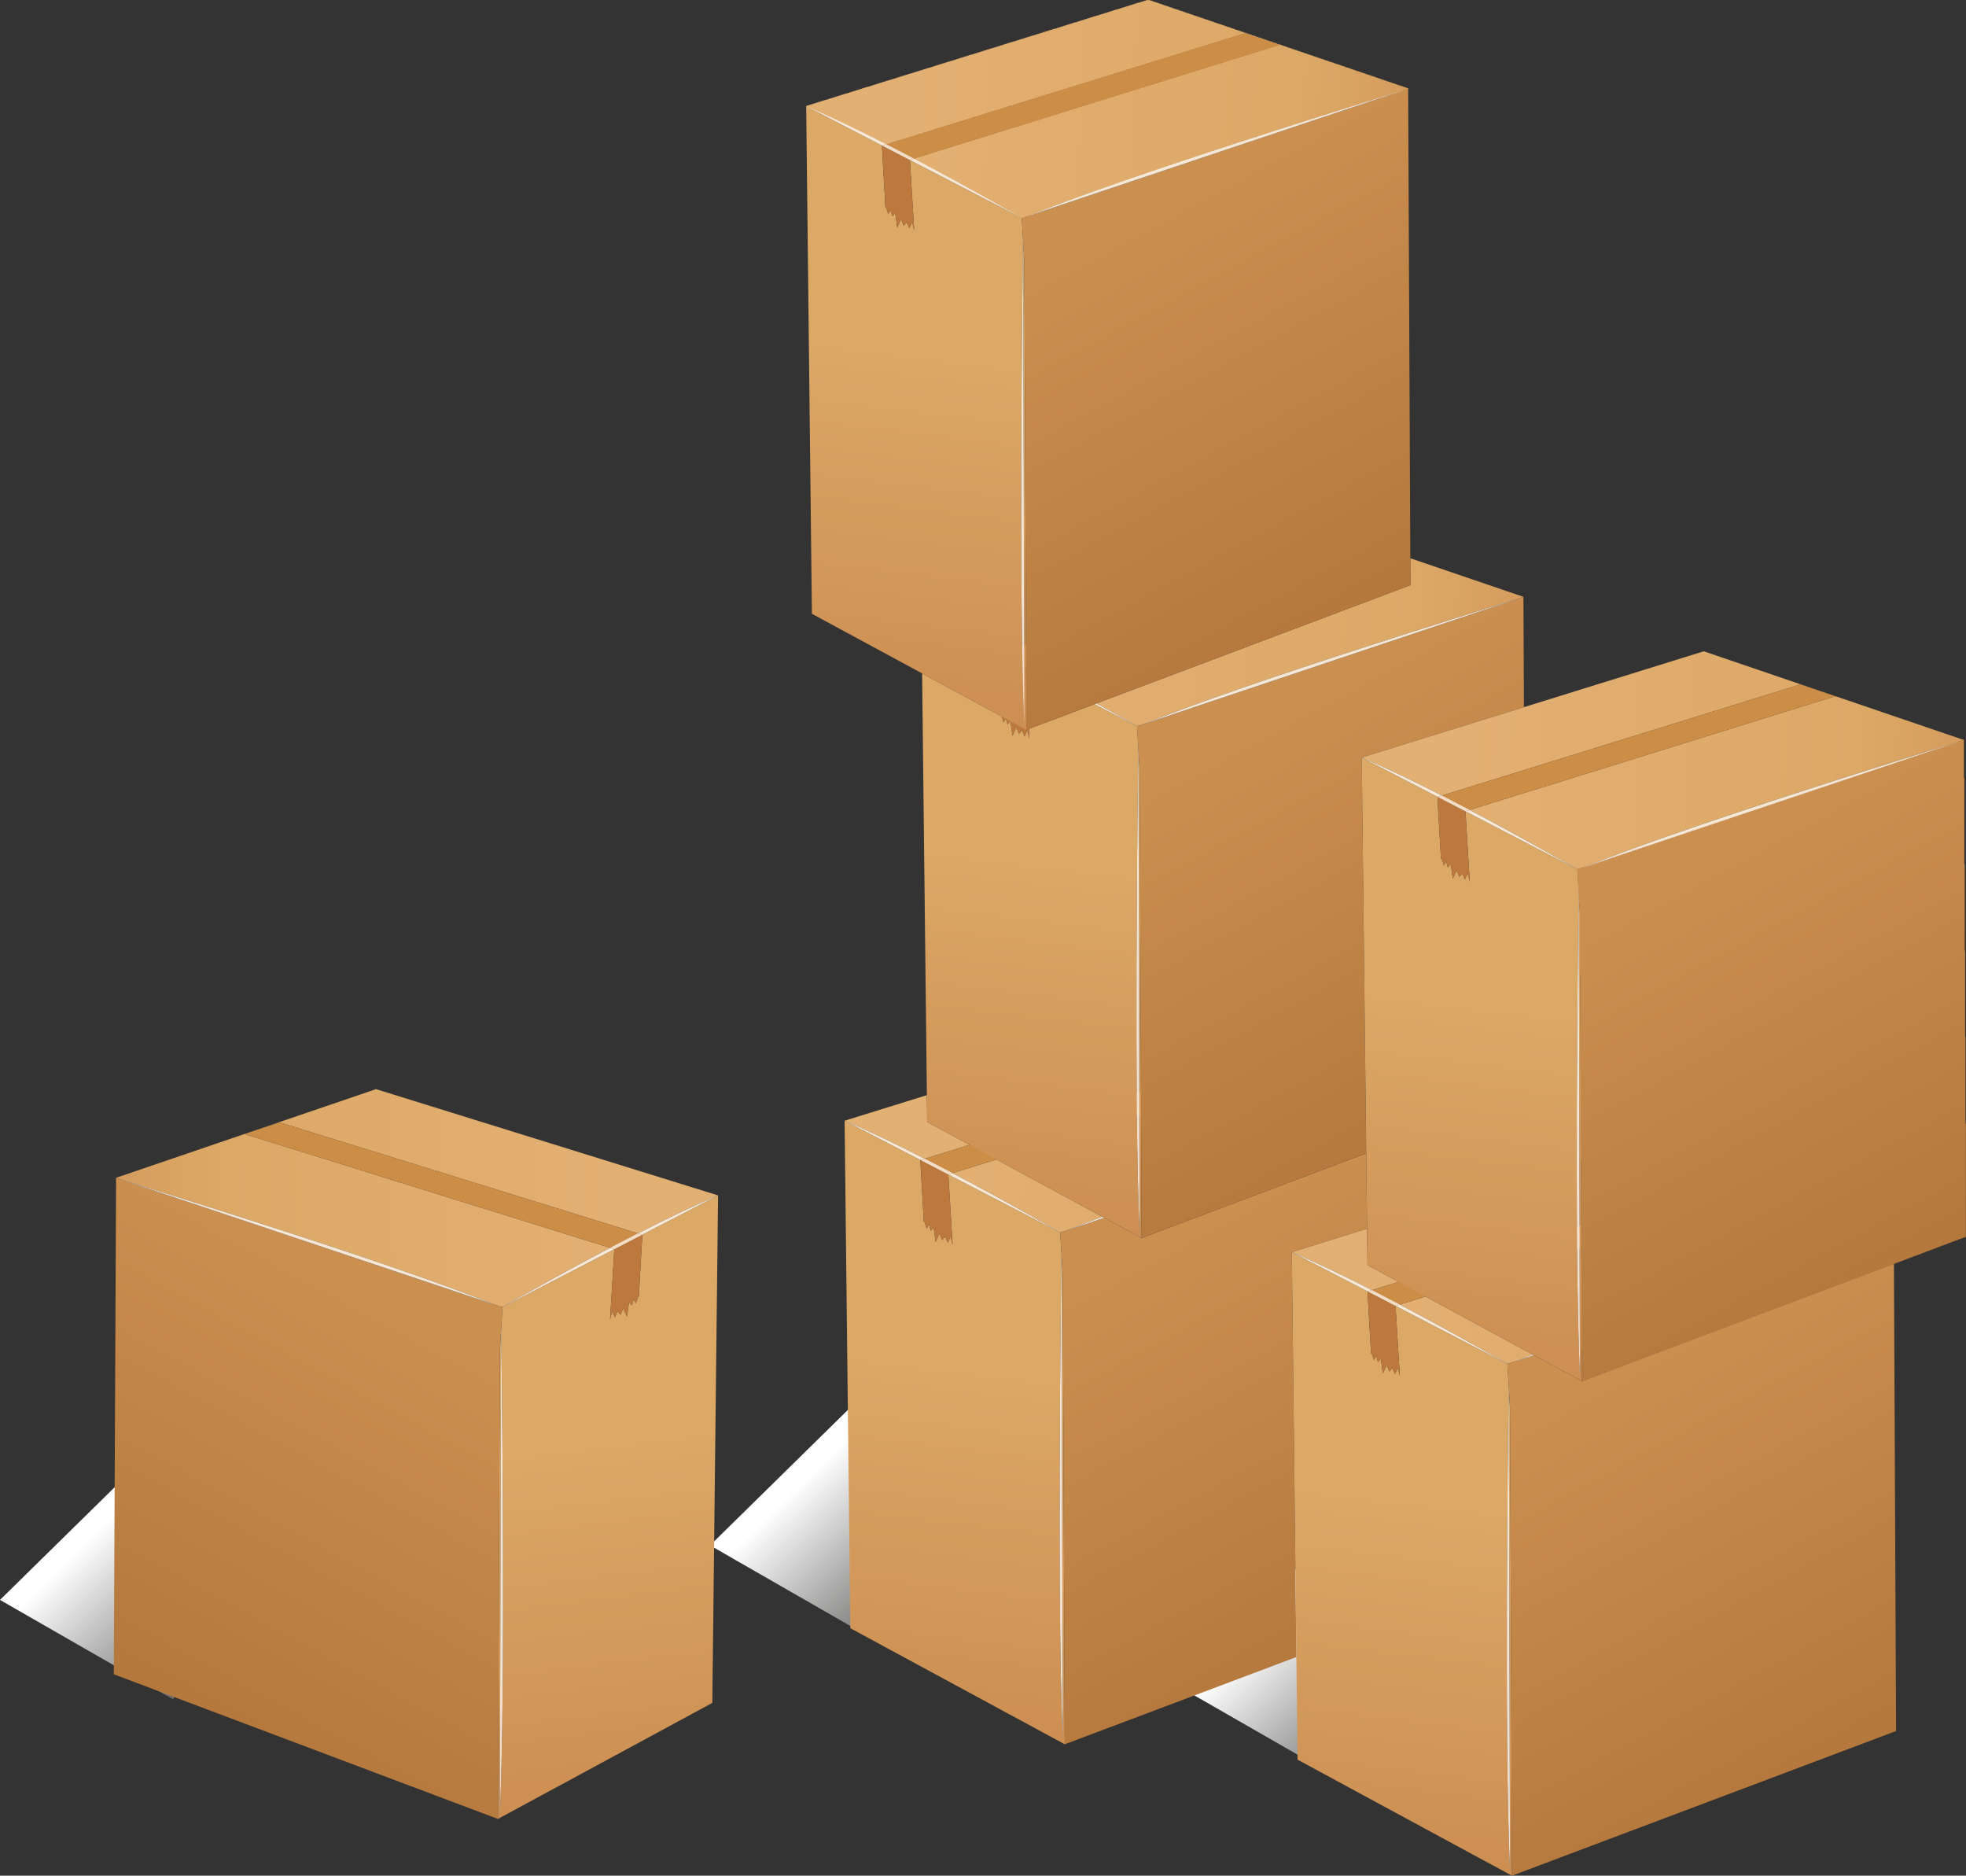 <svg width="65" height="62" viewBox="0 0 65 62" fill="none" xmlns="http://www.w3.org/2000/svg">
<rect x="0" y="0" width="65" height="62" fill="#333333" stroke="none"/>
<g clip-path="url(#clip0_136_44154)">
<path d="M34.045 48.218L29.192 54.364L23.476 51.082L30.615 44.067L34.045 48.218Z" fill="url(#paint0_linear_136_44154)"/>
<path d="M10.569 50.02L5.716 56.166L0 52.884L7.14 45.869L10.569 50.02Z" fill="url(#paint1_linear_136_44154)"/>
<path d="M49.492 52.852L44.639 58.998L38.923 55.716L46.062 48.701L49.492 52.852Z" fill="url(#paint2_linear_136_44154)"/>
<path d="M35.053 40.739C35.053 40.739 33.407 39.785 31.492 38.777L32.945 38.325L36.444 40.218C36.054 40.363 35.697 40.501 35.382 40.629L35.053 40.739M30.573 38.3C29.656 37.832 28.726 37.383 27.925 37.044L30.644 36.2L30.654 37.085L32.053 37.842L30.573 38.3" fill="url(#paint3_linear_136_44154)"/>
<path d="M35.203 57.656L28.113 53.819L27.925 37.105L27.925 37.044L30.432 38.344L30.432 38.344L30.431 38.343V38.344L30.43 38.344L30.431 38.344L30.43 38.404L30.544 40.4L30.562 40.37L30.639 40.613L30.715 40.473L30.771 40.68L30.867 40.57L30.935 41.054L31.061 40.772L31.147 40.99L31.251 40.877L31.335 41.077L31.425 40.869L31.495 41.145L31.357 38.879L31.357 38.824L31.351 38.821L31.352 38.821L35.053 40.739L35.094 41.442C35.072 43.072 34.944 53.288 35.139 57.502L35.098 41.507L35.137 42.185L35.203 57.656" fill="url(#paint4_linear_136_44154)"/>
<path d="M35.203 57.656L35.138 42.185L35.098 41.507L35.097 41.221C35.097 41.221 35.096 41.298 35.094 41.442L35.053 40.739L35.382 40.629C35.345 40.644 35.309 40.659 35.273 40.673L36.516 40.257L37.744 40.922L45.17 38.125L45.198 40.616L42.711 41.388L42.711 41.449L42.861 54.772L35.203 57.656" fill="url(#paint5_linear_136_44154)"/>
<path d="M31.357 38.824L31.351 38.821L31.35 38.821L30.431 38.344L30.431 38.404L30.545 40.4L30.562 40.37L30.639 40.613L30.715 40.473L30.772 40.68L30.867 40.571L30.935 41.054L31.061 40.772L31.147 40.99L31.251 40.877L31.335 41.077L31.425 40.869L31.495 41.145L31.357 38.879L31.357 38.824" fill="#BD793D"/>
<path d="M42.423 34.629L30.432 38.344L30.431 38.343V38.344L30.43 38.344L30.431 38.344L31.35 38.821L31.351 38.821L43.584 35.015L42.423 34.629" fill="#CC8D46"/>
<path d="M35.053 40.739L31.352 38.821L31.492 38.777C33.407 39.785 35.053 40.739 35.053 40.739Z" fill="url(#paint6_linear_136_44154)"/>
<path d="M30.432 38.344L27.925 37.044C28.726 37.383 29.656 37.832 30.573 38.3L30.432 38.344Z" fill="url(#paint7_linear_136_44154)"/>
<path d="M31.352 38.821L30.432 38.344L30.573 38.3C30.883 38.458 31.191 38.618 31.492 38.777L31.352 38.821Z" fill="#F2DEC8"/>
<path d="M35.381 40.629C35.697 40.501 36.054 40.364 36.444 40.218L36.507 40.252L35.381 40.629" fill="url(#paint8_linear_136_44154)"/>
<path d="M35.273 40.674C35.309 40.659 35.345 40.644 35.382 40.63L36.507 40.252L36.516 40.257L35.273 40.674" fill="url(#paint9_linear_136_44154)"/>
<path d="M35.139 57.502C34.944 53.288 35.072 43.073 35.094 41.442L35.098 41.507L35.139 57.502Z" fill="url(#paint10_linear_136_44154)"/>
<path d="M35.098 41.507L35.094 41.442C35.096 41.298 35.097 41.221 35.097 41.221L35.098 41.507Z" fill="url(#paint11_linear_136_44154)"/>
<path d="M37.594 24.005C37.594 24.005 37.065 23.699 36.257 23.249L46.632 19.342L46.628 18.453L50.368 19.728L50.081 19.824C48.878 20.194 41.163 22.58 37.919 23.896L37.594 24.005" fill="url(#paint12_linear_136_44154)"/>
<path d="M37.744 40.922L36.516 40.257L36.507 40.252L36.444 40.218L32.945 38.325L32.052 37.842L30.654 37.085L30.644 36.2L30.487 22.259L33.085 23.665V23.666L33.086 23.665L33.118 23.683L33.18 23.879L33.247 23.753L33.261 23.761L33.312 23.946L33.406 23.839L33.408 23.84L33.476 24.32L33.602 24.038L33.688 24.256L33.791 24.142L33.876 24.343L33.965 24.135L34.036 24.411L34.016 24.093L36.186 23.276L37.594 24.005L37.635 24.708C37.613 26.341 37.485 36.555 37.679 40.768L37.639 24.774L37.678 25.451L37.744 40.922" fill="url(#paint13_linear_136_44154)"/>
<path d="M37.744 40.922L37.678 25.451L37.638 24.774L37.638 24.486C37.638 24.486 37.636 24.564 37.635 24.708L37.593 24.005L37.919 23.896C37.883 23.911 37.848 23.925 37.814 23.939L50.24 19.775C50.24 19.775 50.185 19.792 50.081 19.824L50.368 19.728L50.368 19.788L50.384 23.375L45.023 25.04L45.023 25.101L45.169 38.125L37.744 40.922" fill="url(#paint14_linear_136_44154)"/>
<path d="M33.898 22.09L33.892 22.087L33.891 22.087L32.972 21.611L32.971 21.67L33.085 23.666L33.103 23.637L33.18 23.879L33.255 23.739L33.312 23.946L33.407 23.837L33.476 24.32L33.602 24.038L33.687 24.256L33.791 24.142L33.876 24.343L33.965 24.135L34.035 24.411L33.898 22.145L33.898 22.09" fill="#BD793D"/>
<path d="M44.964 17.895L32.972 21.61L32.972 21.609V21.61L32.971 21.61L32.972 21.61L33.891 22.087L33.892 22.087L46.124 18.282L44.964 17.895" fill="#CC8D46"/>
<path d="M37.593 24.005L36.186 23.276L36.257 23.249C37.064 23.699 37.593 24.005 37.593 24.005Z" fill="url(#paint15_linear_136_44154)"/>
<path d="M37.919 23.896C41.163 22.58 48.878 20.194 50.081 19.824L37.919 23.896Z" fill="url(#paint16_linear_136_44154)"/>
<path d="M37.814 23.939C37.848 23.925 37.883 23.911 37.919 23.896L50.081 19.824C50.185 19.792 50.24 19.775 50.24 19.775L37.814 23.939" fill="url(#paint17_linear_136_44154)"/>
<path d="M37.679 40.768C37.485 36.555 37.613 26.341 37.635 24.708L37.639 24.774L37.679 40.768Z" fill="url(#paint18_linear_136_44154)"/>
<path d="M37.638 24.774L37.635 24.708C37.636 24.564 37.638 24.487 37.638 24.487L37.638 24.774" fill="url(#paint19_linear_136_44154)"/>
<path d="M49.839 45.084C49.839 45.084 48.193 44.13 46.278 43.121L47.133 42.855L50.675 44.773C50.495 44.842 50.325 44.91 50.165 44.974L49.839 45.084M45.359 42.644C44.441 42.176 43.512 41.727 42.711 41.388L45.198 40.616L45.211 41.816L46.239 42.372L45.359 42.644" fill="url(#paint20_linear_136_44154)"/>
<path d="M49.989 62L42.899 58.164L42.861 54.772L42.711 41.449L42.711 41.388L45.218 42.688H45.218L45.217 42.688V42.688L45.216 42.688L45.217 42.689L45.216 42.748L45.33 44.745L45.348 44.715L45.425 44.957L45.5 44.817L45.557 45.024L45.653 44.915L45.721 45.398L45.847 45.117L45.933 45.334L46.036 45.221L46.121 45.421L46.211 45.214L46.281 45.489L46.143 43.223L46.143 43.168L46.137 43.165L46.138 43.165L49.839 45.084L49.88 45.788C49.858 47.424 49.73 57.634 49.924 61.846L49.884 45.853L49.923 46.529L49.989 62Z" fill="url(#paint21_linear_136_44154)"/>
<path d="M49.989 62L49.923 46.529L49.884 45.853L49.883 45.565C49.883 45.565 49.882 45.642 49.88 45.788L49.839 45.084L50.165 44.974C50.129 44.989 50.094 45.003 50.059 45.018L50.72 44.796L52.301 45.652L62.617 41.767L62.688 57.218L49.989 62Z" fill="url(#paint22_linear_136_44154)"/>
<path d="M46.143 43.168L46.137 43.165L46.136 43.165L45.217 42.689L45.216 42.748L45.33 44.744L45.348 44.715L45.425 44.957L45.5 44.817L45.557 45.024L45.653 44.915L45.721 45.398L45.847 45.116L45.933 45.334L46.036 45.221L46.121 45.421L46.211 45.214L46.281 45.489L46.143 43.223L46.143 43.168" fill="#BD793D"/>
<path d="M57.209 38.974L45.217 42.688L45.217 42.688V42.688L45.216 42.688L45.217 42.689L46.136 43.165L46.137 43.165L58.369 39.36L57.209 38.974" fill="#CC8D46"/>
<path d="M49.839 45.084L46.138 43.165L46.278 43.121C48.193 44.13 49.839 45.084 49.839 45.084" fill="url(#paint23_linear_136_44154)"/>
<path d="M45.218 42.688L42.711 41.388C43.512 41.727 44.441 42.176 45.359 42.644L45.218 42.688Z" fill="url(#paint24_linear_136_44154)"/>
<path d="M46.138 43.165L45.218 42.688L45.359 42.644C45.668 42.802 45.976 42.962 46.278 43.121L46.138 43.165Z" fill="#F2DEC8"/>
<path d="M50.165 44.974C50.325 44.91 50.495 44.842 50.675 44.772L50.711 44.791L50.165 44.974Z" fill="url(#paint25_linear_136_44154)"/>
<path d="M50.059 45.018C50.094 45.004 50.129 44.989 50.165 44.974L50.711 44.792L50.72 44.797L50.059 45.018" fill="url(#paint26_linear_136_44154)"/>
<path d="M49.924 61.846C49.73 57.634 49.858 47.424 49.88 45.788L49.884 45.853L49.924 61.846Z" fill="url(#paint27_linear_136_44154)"/>
<path d="M49.884 45.853L49.88 45.788C49.882 45.642 49.883 45.565 49.883 45.565L49.884 45.853Z" fill="url(#paint28_linear_136_44154)"/>
<path d="M52.151 28.736C52.151 28.736 50.505 27.782 48.59 26.773L60.681 23.012L59.521 22.625L47.671 26.296C46.753 25.828 45.824 25.379 45.023 25.04L50.384 23.375L56.33 21.528L64.925 24.458L64.644 24.553C63.458 24.917 55.725 27.308 52.476 28.627L52.151 28.736" fill="url(#paint29_linear_136_44154)"/>
<path d="M52.301 45.652L50.72 44.797L50.711 44.792L50.675 44.773L47.133 42.855L46.239 42.372L45.211 41.816L45.198 40.616L45.17 38.125L45.023 25.101L45.023 25.04L47.53 26.34L47.529 26.34L47.529 26.34V26.34L47.528 26.341L47.529 26.341L47.528 26.4L47.642 28.397L47.66 28.367L47.737 28.61L47.812 28.469L47.869 28.676L47.965 28.567L48.033 29.05L48.159 28.769L48.245 28.986L48.349 28.873L48.433 29.073L48.523 28.866L48.593 29.141L48.455 26.875L48.455 26.82L48.449 26.817L48.45 26.817L52.151 28.736L52.192 29.438C52.17 31.069 52.042 41.285 52.237 45.498L52.196 29.503L52.235 30.182L52.301 45.652" fill="url(#paint30_linear_136_44154)"/>
<path d="M52.297 45.665V44.615H52.283V41.518H52.27V38.421H52.257V35.324H52.244V32.227H52.231V30.112H52.218V29.895H52.205V29.662H52.191V29.446H52.178V29.212H52.165V28.996H52.152V28.763H52.139V28.73H52.165V28.713H52.218V28.696H52.257V28.68H52.31V28.663H52.362V28.646H52.415V28.63H52.468V28.613H52.533V28.596H52.586V28.58H52.639V28.563H52.678V28.546H52.73V28.53H52.783V28.513H52.836V28.496H52.888V28.48H52.928V28.463H52.98V28.447H53.033V28.43H53.086V28.413H53.125V28.396H53.178V28.38H53.23V28.363H53.283V28.347H53.335V28.33H53.375V28.313H53.427V28.297H53.48V28.28H53.532V28.263H53.572V28.247H53.624V28.23H53.677V28.213H53.73V28.197H53.782V28.18H53.822V28.163H53.874V28.147H53.927V28.13H53.979V28.113H54.019V28.097H54.071V28.08H54.124V28.064H54.177V28.047H54.229V28.03H54.269V28.014H54.321V27.997H54.374V27.98H54.426V27.964H54.466V27.947H54.518V27.93H54.571V27.914H54.624V27.897H54.676V27.88H54.716V27.864H54.768V27.847H54.821V27.83H54.873V27.814H54.913V27.797H54.965V27.78H55.018V27.764H55.071V27.747H55.123V27.73H55.163V27.714H55.215V27.697H55.268V27.68H55.32V27.664H55.36V27.647H55.412V27.631H55.465V27.614H55.518V27.597H55.57V27.581H55.61V27.564H55.662V27.547H55.715V27.531H55.767V27.514H55.82V27.497H55.859V27.481H55.912V27.464H55.965V27.447H56.017V27.431H56.057V27.414H56.109V27.397H56.162V27.381H56.214V27.364H56.267V27.348H56.306V27.331H56.359V27.314H56.411V27.297H56.464V27.281H56.504V27.264H56.556V27.248H56.609V27.231H56.661V27.214H56.714V27.198H56.753V27.181H56.806V27.164H56.858V27.148H56.911V27.131H56.95V27.114H57.003V27.098H57.056V27.081H57.108V27.064H57.161V27.048H57.2V27.031H57.253V27.014H57.306V26.998H57.358V26.981H57.398V26.965H57.45V26.948H57.503V26.931H57.555V26.915H57.608V26.898H57.647V26.881H57.7V26.865H57.752V26.848H57.805V26.831H57.844V26.815H57.897V26.798H57.95V26.781H58.002V26.765H58.055V26.748H58.094V26.731H58.147V26.715H58.199V26.698H58.252V26.681H58.291V26.665H58.344V26.648H58.397V26.631H58.449V26.615H58.502V26.598H58.541V26.581H58.594V26.565H58.646V26.548H58.699V26.532H58.752V26.515H58.791V26.498H58.844V26.482H58.896V26.465H58.949V26.448H58.988V26.432H59.041V26.415H59.093V26.398H59.146V26.382H59.199V26.365H59.238V26.348H59.291V26.332H59.343V26.315H59.396V26.298H59.435V26.282H59.488V26.265H59.54V26.248H59.593V26.232H59.645V26.215H59.685V26.198H59.738V26.182H59.79V26.165H59.843V26.148H59.882V26.132H59.935V26.115H59.987V26.099H60.04V26.082H60.093V26.065H60.132V26.049H60.184V26.032H60.237V26.015H60.29V25.999H60.329V25.982H60.382V25.965H60.434V25.949H60.487V25.932H60.539V25.915H60.579V25.899H60.632V25.882H60.684V25.865H60.737V25.849H60.776V25.832H60.829V25.816H60.881V25.799H60.934V25.782H60.986V25.765H61.026V25.749H61.078V25.732H61.131V25.716H61.184V25.699H61.223V25.682H61.276V25.666H61.328V25.649H61.381V25.632H61.434V25.616H61.473V25.599H61.526V25.582H61.578V25.566H61.631V25.549H61.683V25.532H61.723V25.516H61.775V25.499H61.828V25.483H61.88V25.466H61.92V25.449H61.972V25.433H62.025V25.416H62.078V25.399H62.13V25.383H62.17V25.366H62.222V25.349H62.275V25.333H62.327V25.316H62.367V25.299H62.419V25.283H62.472V25.266H62.525V25.249H62.577V25.233H62.617V25.216H62.669V25.199H62.722V25.183H62.774V25.166H62.814V25.149H62.866V25.133H62.919V25.116H62.972V25.099H63.024V25.083H63.064V25.066H63.116V25.049H63.169V25.033H63.221V25.016H63.261V25H63.313V24.983H63.366V24.966H63.419V24.95H63.471V24.933H63.511V24.916H63.563V24.9H63.616V24.883H63.668V24.866H63.708V24.85H63.76V24.833H63.813V24.816H63.866V24.8H63.918V24.783H63.958V24.766H64.01V24.75H64.063V24.733H64.115V24.716H64.155V24.7H64.207V24.683H64.26V24.666H64.312V24.65H64.365V24.633H64.405V24.617H64.457V24.6H64.51V24.583H64.562V24.567H64.615V24.55H64.641V24.533H64.694V24.517H64.746V24.5H64.799V24.483H64.838V24.467H64.891V24.45H64.93V25.716H64.944V28.563H64.957V31.427H64.97V34.275H64.983V37.139H64.996V40.886H64.97V40.902H64.917V40.919H64.878V40.935H64.838V40.952H64.786V40.969H64.746V40.985H64.707V41.002H64.654V41.019H64.615V41.035H64.562V41.052H64.523V41.069H64.483V41.085H64.431V41.102H64.391V41.119H64.352V41.135H64.299V41.152H64.26V41.169H64.207V41.185H64.168V41.202H64.129V41.218H64.076V41.235H64.037V41.252H63.997V41.269H63.944V41.285H63.905V41.302H63.866V41.318H63.813V41.335H63.773V41.352H63.721V41.368H63.681V41.385H63.642V41.402H63.59V41.418H63.55V41.435H63.511V41.452H63.458V41.468H63.419V41.485H63.379V41.502H63.327V41.518H63.287V41.535H63.234V41.551H63.195V41.568H63.156V41.585H63.103V41.602H63.064V41.618H63.024V41.635H62.972V41.651H62.932V41.668H62.893V41.685H62.84V41.701H62.801V41.718H62.748V41.735H62.709V41.751H62.669V41.768H62.617V41.785H62.577V41.801H62.538V41.818H62.485V41.835H62.446V41.851H62.406V41.868H62.354V41.885H62.314V41.901H62.262V41.918H62.222V41.934H62.183V41.951H62.13V41.968H62.091V41.984H62.051V42.001H61.999V42.018H61.959V42.034H61.92V42.051H61.867V42.068H61.828V42.084H61.775V42.101H61.736V42.118H61.696V42.134H61.644V42.151H61.604V42.168H61.565V42.184H61.512V42.201H61.473V42.218H61.434V42.234H61.381V42.251H61.341V42.268H61.289V42.284H61.249V42.301H61.21V42.318H61.157V42.334H61.118V42.351H61.078V42.367H61.026V42.384H60.986V42.401H60.947V42.417H60.895V42.434H60.855V42.451H60.802V42.467H60.763V42.484H60.724V42.501H60.671V42.517H60.632V42.534H60.592V42.551H60.539V42.567H60.5V42.584H60.461V42.601H60.408V42.617H60.369V42.634H60.316V42.651H60.277V42.667H60.237V42.684H60.184V42.7H60.145V42.717H60.106V42.734H60.053V42.751H60.014V42.767H59.974V42.784H59.922V42.8H59.882V42.817H59.83V42.834H59.79V42.85H59.751V42.867H59.698V42.884H59.659V42.9H59.619V42.917H59.567V42.934H59.527V42.95H59.488V42.967H59.435V42.984H59.396V43H59.343V43.017H59.304V43.034H59.264V43.05H59.212V43.067H59.172V43.084H59.133V43.1H59.08V43.117H59.041V43.133H59.001V43.15H58.949V43.167H58.909V43.183H58.857V43.2H58.817V43.217H58.778V43.233H58.725V43.25H58.686V43.267H58.646V43.283H58.594V43.3H58.554V43.317H58.515V43.333H58.462V43.35H58.423V43.367H58.37V43.383H58.331V43.4H58.291V43.416H58.239V43.433H58.199V43.45H58.16V43.467H58.107V43.483H58.068V43.5H58.029V43.517H57.976V43.533H57.937V43.55H57.884V43.566H57.844V43.583H57.805V43.6H57.752V43.616H57.713V43.633H57.674V43.65H57.621V43.666H57.581V43.683H57.542V43.7H57.489V43.716H57.45V43.733H57.398V43.75H57.358V43.766H57.319V43.783H57.266V43.8H57.227V43.816H57.187V43.833H57.135V43.849H57.095V43.866H57.056V43.883H57.003V43.9H56.964V43.916H56.911V43.933H56.872V43.949H56.832V43.966H56.78V43.983H56.74V43.999H56.701V44.016H56.648V44.033H56.609V44.049H56.569V44.066H56.517V44.083H56.477V44.099H56.425V44.116H56.385V44.133H56.346V44.149H56.293V44.166H56.254V44.182H56.214V44.199H56.162V44.216H56.122V44.233H56.083V44.249H56.03V44.266H55.991V44.282H55.938V44.299H55.899V44.316H55.859V44.332H55.807V44.349H55.767V44.366H55.728V44.382H55.675V44.399H55.636V44.416H55.596V44.432H55.544V44.449H55.504V44.466H55.452V44.482H55.412V44.499H55.373V44.516H55.32V44.532H55.281V44.549H55.242V44.566H55.189V44.582H55.15V44.599H55.11V44.615H55.057V44.632H55.018V44.649H54.965V44.665H54.926V44.682H54.886V44.699H54.834V44.715H54.794V44.732H54.755V44.749H54.703V44.765H54.663V44.782H54.624V44.799H54.571V44.815H54.532V44.832H54.479V44.849H54.44V44.865H54.4V44.882H54.347V44.899H54.308V44.915H54.269V44.932H54.216V44.949H54.177V44.965H54.137V44.982H54.085V44.998H54.045V45.015H53.993V45.032H53.953V45.048H53.914V45.065H53.861V45.082H53.822V45.098H53.782V45.115H53.73V45.132H53.69V45.148H53.651V45.165H53.598V45.182H53.559V45.198H53.506V45.215H53.467V45.232H53.427V45.248H53.375V45.265H53.335V45.282H53.296V45.298H53.243V45.315H53.204V45.331H53.164V45.348H53.112V45.365H53.072V45.382H53.02V45.398H52.98V45.415H52.941V45.431H52.888V45.448H52.849V45.465H52.809V45.481H52.757V45.498H52.717V45.515H52.678V45.531H52.625V45.548H52.586V45.565H52.533V45.581H52.494V45.598H52.454V45.615H52.402V45.631H52.362V45.648H52.323V45.665" fill="url(#paint31_linear_136_44154)"/>
<path d="M48.455 26.82L48.449 26.817L48.447 26.817L47.529 26.341L47.528 26.4L47.642 28.396L47.66 28.367L47.737 28.61L47.812 28.469L47.869 28.676L47.965 28.567L48.033 29.05L48.159 28.769L48.245 28.986L48.348 28.873L48.433 29.073L48.523 28.866L48.593 29.141L48.455 26.875L48.455 26.82" fill="#BD793D"/>
<path d="M59.521 22.625L47.529 26.34L47.529 26.34V26.34L47.527 26.341L47.529 26.341L48.447 26.817L48.449 26.817L60.681 23.012L59.521 22.625Z" fill="#CC8D46"/>
<path d="M52.151 28.736L48.45 26.817L48.59 26.773C50.505 27.782 52.151 28.736 52.151 28.736Z" fill="url(#paint32_linear_136_44154)"/>
<path d="M47.53 26.34L45.023 25.04C45.824 25.379 46.753 25.828 47.671 26.296L47.53 26.34" fill="url(#paint33_linear_136_44154)"/>
<path d="M48.45 26.817L47.53 26.34L47.671 26.296C47.98 26.454 48.288 26.614 48.59 26.773L48.45 26.817" fill="#F2DEC8"/>
<path d="M52.476 28.627C55.725 27.308 63.458 24.917 64.644 24.553L52.476 28.627" fill="url(#paint34_linear_136_44154)"/>
<path d="M52.371 28.67C52.406 28.655 52.441 28.641 52.476 28.627L64.644 24.553C64.744 24.522 64.797 24.505 64.797 24.505L52.371 28.67" fill="url(#paint35_linear_136_44154)"/>
<path d="M52.236 45.498C52.042 41.285 52.17 31.069 52.192 29.438L52.196 29.503L52.236 45.498" fill="url(#paint36_linear_136_44154)"/>
<path d="M52.196 29.503L52.192 29.438C52.194 29.294 52.195 29.217 52.195 29.217L52.196 29.503Z" fill="url(#paint37_linear_136_44154)"/>
<path d="M16.612 43.208L16.288 43.1C13.046 41.784 5.33 39.398 4.125 39.027L3.837 38.931L12.432 36.001L23.739 39.513C22.939 39.851 22.009 40.301 21.092 40.769L9.241 37.098L8.081 37.484L20.172 41.246C18.257 42.254 16.612 43.208 16.612 43.208" fill="url(#paint38_linear_136_44154)"/>
<path d="M16.462 60.124L16.527 44.654L16.567 43.976L16.526 59.971C16.721 55.758 16.593 45.544 16.571 43.911L16.612 43.208L20.313 41.289L20.313 41.289L20.307 41.292L20.308 41.348L20.17 43.614L20.24 43.338L20.33 43.546L20.414 43.345L20.518 43.458L20.603 43.241L20.73 43.522L20.798 43.039L20.893 43.149L20.95 42.941L21.025 43.082L21.102 42.839L21.12 42.869L21.234 40.872L21.234 40.813L21.235 40.813L21.234 40.813V40.812L21.233 40.813L21.233 40.812L23.739 39.513L23.74 39.573L23.551 56.288L16.462 60.124" fill="url(#paint39_linear_136_44154)"/>
<path d="M16.462 60.124L3.762 55.342L3.838 38.991L3.837 38.931L4.125 39.027C4.021 38.995 3.965 38.978 3.965 38.978L16.391 43.142C16.357 43.128 16.323 43.114 16.288 43.1L16.612 43.208L16.571 43.911C16.569 43.767 16.567 43.689 16.567 43.689L16.567 43.976L16.527 44.654L16.462 60.124" fill="url(#paint40_linear_136_44154)"/>
<path d="M20.307 41.292L20.313 41.289L20.315 41.29L21.234 40.813L21.234 40.872L21.12 42.869L21.102 42.839L21.025 43.082L20.95 42.941L20.893 43.148L20.798 43.039L20.73 43.522L20.603 43.241L20.518 43.458L20.414 43.345L20.33 43.546L20.24 43.338L20.17 43.614L20.308 41.347L20.307 41.292Z" fill="#BD793D"/>
<path d="M9.241 37.098L21.233 40.813L21.234 40.812V40.813L21.235 40.813L21.234 40.814L20.315 41.29L20.313 41.289L8.081 37.484L9.241 37.098" fill="#CC8D46"/>
<path d="M16.612 43.208C16.612 43.208 18.257 42.254 20.173 41.246L20.313 41.289L16.612 43.208Z" fill="url(#paint41_linear_136_44154)"/>
<path d="M21.233 40.812L21.092 40.769C22.009 40.301 22.939 39.851 23.739 39.513L21.233 40.812" fill="url(#paint42_linear_136_44154)"/>
<path d="M20.313 41.289L20.173 41.246C20.474 41.087 20.782 40.927 21.092 40.769L21.233 40.813L20.313 41.289Z" fill="#F2DEC8"/>
<path d="M16.288 43.1L4.125 39.027C5.33 39.398 13.046 41.784 16.288 43.1Z" fill="url(#paint43_linear_136_44154)"/>
<path d="M16.391 43.142L3.965 38.978C3.965 38.978 4.021 38.995 4.125 39.027L16.288 43.1C16.323 43.114 16.358 43.128 16.391 43.142Z" fill="url(#paint44_linear_136_44154)"/>
<path d="M16.526 59.971L16.567 43.976L16.571 43.911C16.593 45.544 16.721 55.758 16.526 59.971" fill="url(#paint45_linear_136_44154)"/>
<path d="M16.567 43.976L16.568 43.689C16.568 43.689 16.569 43.766 16.571 43.911L16.567 43.976Z" fill="url(#paint46_linear_136_44154)"/>
<path d="M33.76 7.215V7.199H33.734V7.182H33.708V7.165H33.668V7.149H33.642V7.132H33.616V7.115H33.589V7.099H33.563V7.082H33.523V7.065H33.497V7.049H33.471V7.032H33.445V7.016H33.418V6.999H33.379V6.982H33.353V6.966H33.326V6.949H33.3V6.932H33.261V6.916H33.234V6.899H33.208V6.882H33.182V6.866H33.142V6.849H33.116V6.832H33.09V6.816H33.063V6.799H33.024V6.782H32.998V6.766H32.971V6.749H32.945V6.732H32.906V6.716H32.879V6.699H32.853V6.682H32.827V6.666H32.787V6.649H32.761V6.633H32.735V6.616H32.709V6.599H32.669V6.583H32.643V6.566H32.616V6.549H32.59V6.533H32.551V6.516H32.524V6.499H32.498V6.483H32.472V6.466H32.432V6.449H32.406V6.433H32.38V6.416H32.34V6.399H32.314V6.383H32.288V6.366H32.261V6.349H32.222V6.333H32.196V6.316H32.169V6.299H32.13V6.283H32.104V6.266H32.077V6.25H32.051V6.233H32.012V6.216H31.985V6.2H31.959V6.183H31.92V6.166H31.893V6.15H31.867V6.133H31.828V6.116H31.801V6.1H31.775V6.083H31.749V6.066H31.709V6.05H31.683V6.033H31.657V6.016H31.617V6H31.591V5.983H31.565V5.966H31.525V5.95H31.499V5.933H31.473V5.916H31.433V5.9H31.407V5.883H31.381V5.867H31.341V5.85H31.315V5.833H31.289V5.817H31.249V5.8H31.223V5.783H31.197V5.767H31.157V5.75H31.131V5.733H31.105V5.717H31.065V5.7H31.039V5.683H31.013V5.667H30.973V5.65H30.947V5.633H30.921V5.617H30.881V5.6H30.855V5.583H30.815V5.567H30.789V5.55H30.763V5.533H30.723V5.517H30.697V5.5H30.671V5.484H30.631V5.467H30.605V5.45H30.566V5.434H30.539V5.417H30.513V5.4H30.474V5.384H30.447V5.367H30.421V5.35H30.381V5.334H30.355V5.317H30.316V5.3H30.29V5.284H30.263V5.267H30.224V5.25H30.211V5.234H30.25V5.217H30.303V5.2H30.355V5.184H30.408V5.167H30.46V5.151H30.526V5.134H30.579V5.117H30.631V5.101H30.684V5.084H30.736V5.067H30.789V5.051H30.842V5.034H30.894V5.017H30.947V5.001H30.999V4.984H31.052V4.967H31.105V4.951H31.157V4.934H31.21V4.917H31.276V4.901H31.328V4.884H31.381V4.867H31.433V4.851H31.486V4.834H31.538V4.817H31.591V4.801H31.644V4.784H31.696V4.768H31.749V4.751H31.801V4.734H31.854V4.718H31.907V4.701H31.959V4.684H32.025V4.668H32.077V4.651H32.13V4.634H32.183V4.618H32.235V4.601H32.288V4.584H32.34V4.568H32.393V4.551H32.446V4.534H32.498V4.518H32.551V4.501H32.603V4.484H32.656V4.468H32.709V4.451H32.774V4.434H32.827V4.418H32.879V4.401H32.932V4.385H32.984V4.368H33.037V4.351H33.09V4.335H33.142V4.318H33.195V4.301H33.248V4.285H33.3V4.268H33.353V4.251H33.405V4.235H33.458V4.218H33.523V4.201H33.576V4.185H33.629V4.168H33.681V4.151H33.734V4.135H33.786V4.118H33.839V4.101H33.892V4.085H33.944V4.068H33.997V4.051H34.049V4.035H34.102V4.018H34.155V4.002H34.207V3.985H34.273V3.968H34.325V3.952H34.378V3.935H34.431V3.918H34.483V3.902H34.536V3.885H34.588V3.868H34.641V3.852H34.694V3.835H34.746V3.818H34.799V3.802H34.851V3.785H34.904V3.768H34.97V3.752H35.022V3.735H35.075V3.718H35.127V3.702H35.18V3.685H35.233V3.668H35.285V3.652H35.338V3.635H35.39V3.619H35.443V3.602H35.495V3.585H35.548V3.569H35.601V3.552H35.653V3.535H35.719V3.519H35.772V3.502H35.824V3.485H35.877V3.469H35.929V3.452H35.982V3.435H36.035V3.419H36.087V3.402H36.14V3.385H36.192V3.369H36.245V3.352H36.297V3.335H36.35V3.319H36.403V3.302H36.468V3.285H36.521V3.269H36.574V3.252H36.626V3.236H36.679V3.219H36.731V3.202H36.784V3.186H36.836V3.169H36.889V3.152H36.942V3.136H36.994V3.119H37.047V3.102H37.099V3.086H37.152V3.069H37.218V3.052H37.27V3.036H37.323V3.019H37.376V3.002H37.428V2.986H37.481V2.969H37.533V2.952H37.586V2.936H37.638V2.919H37.691V2.902H37.744V2.886H37.796V2.869H37.849V2.853H37.901V2.836H37.967V2.819H38.02V2.803H38.072V2.786H38.125V2.769H38.177V2.753H38.23V2.736H38.283V2.719H38.335V2.703H38.388V2.686H38.44V2.669H38.493V2.653H38.545V2.636H38.598V2.619H38.651V2.603H38.716V2.586H38.769V2.569H38.822V2.553H38.874V2.536H38.927V2.519H38.979V2.503H39.032V2.486H39.084V2.47H39.137V2.453H39.19V2.436H39.242V2.42H39.295V2.403H39.347V2.386H39.4V2.37H39.466V2.353H39.518V2.336H39.571V2.32H39.623V2.303H39.676V2.286H39.729V2.27H39.781V2.253H39.834V2.236H39.886V2.22H39.939V2.203H39.992V2.186H40.044V2.17H40.097V2.153H40.149V2.136H40.215V2.12H40.268V2.103H40.32V2.087H40.373V2.07H40.425V2.053H40.478V2.037H40.531V2.02H40.583V2.003H40.636V1.987H40.688V1.97H40.741V1.953H40.794V1.937H40.846V1.92H40.899V1.903H40.964V1.887H41.017V1.87H41.07V1.853H41.122V1.837H41.175V1.82H41.227V1.803H41.28V1.787H41.333V1.77H41.385V1.754H41.438V1.737H41.49V1.72H41.543V1.704H41.596V1.687H41.661V1.67H41.714V1.654H41.766V1.637H41.819V1.62H41.871V1.604H41.924V1.587H41.977V1.57H42.029V1.554H42.082V1.537H42.135V1.52H42.187V1.504H42.24V1.487H42.266V1.47H42.213V1.454H42.161V1.437H42.121V1.42H42.069V1.404H42.016V1.387H41.964V1.371H41.911V1.354H41.871V1.337H41.819V1.321H41.766V1.304H41.714V1.287H41.661V1.271H41.622V1.254H41.569V1.237H41.517V1.221H41.464V1.204H41.411V1.187H41.372V1.171H41.319V1.154H41.267V1.137H41.214V1.121H41.162V1.104H41.135V1.121H41.083V1.137H41.03V1.154H40.978V1.171H40.925V1.187H40.872V1.204H40.82V1.221H40.767V1.237H40.715V1.254H40.649V1.271H40.596V1.287H40.544V1.304H40.491V1.321H40.439V1.337H40.386V1.354H40.333V1.371H40.281V1.387H40.228V1.404H40.176V1.42H40.123V1.437H40.057V1.454H40.005V1.47H39.952V1.487H39.9V1.504H39.847V1.52H39.794V1.537H39.742V1.554H39.689V1.57H39.637V1.587H39.584V1.604H39.532V1.62H39.466V1.637H39.413V1.654H39.361V1.67H39.308V1.687H39.255V1.704H39.203V1.72H39.15V1.737H39.098V1.754H39.045V1.77H38.992V1.787H38.94V1.803H38.887V1.82H38.822V1.837H38.769V1.853H38.716V1.87H38.664V1.887H38.611V1.903H38.559V1.92H38.506V1.937H38.453V1.953H38.401V1.97H38.348V1.987H38.296V2.003H38.23V2.02H38.177V2.037H38.125V2.053H38.072V2.07H38.02V2.087H37.967V2.103H37.914V2.12H37.862V2.136H37.809V2.153H37.757V2.17H37.704V2.186H37.638V2.203H37.586V2.22H37.533V2.236H37.481V2.253H37.428V2.27H37.376V2.286H37.323V2.303H37.27V2.32H37.218V2.336H37.165V2.353H37.112V2.37H37.047V2.386H36.994V2.403H36.942V2.42H36.889V2.436H36.836V2.453H36.784V2.47H36.731V2.486H36.679V2.503H36.626V2.519H36.574V2.536H36.521V2.553H36.468V2.569H36.403V2.586H36.35V2.603H36.297V2.619H36.245V2.636H36.192V2.653H36.14V2.669H36.087V2.686H36.035V2.703H35.982V2.719H35.929V2.736H35.877V2.753H35.811V2.769H35.758V2.786H35.706V2.803H35.653V2.819H35.601V2.836H35.548V2.853H35.495V2.869H35.443V2.886H35.39V2.902H35.338V2.919H35.285V2.936H35.219V2.952H35.167V2.969H35.114V2.986H35.062V3.002H35.009V3.019H34.956V3.036H34.904V3.052H34.851V3.069H34.799V3.086H34.746V3.102H34.694V3.119H34.628V3.136H34.575V3.152H34.523V3.169H34.47V3.186H34.417V3.202H34.365V3.219H34.312V3.236H34.26V3.252H34.207V3.269H34.155V3.285H34.102V3.302H34.036V3.319H33.984V3.335H33.931V3.352H33.879V3.369H33.826V3.385H33.773V3.402H33.721V3.419H33.668V3.435H33.616V3.452H33.563V3.469H33.51V3.485H33.458V3.502H33.392V3.519H33.34V3.535H33.287V3.552H33.234V3.569H33.182V3.585H33.129V3.602H33.077V3.619H33.024V3.635H32.971V3.652H32.919V3.668H32.866V3.685H32.8V3.702H32.748V3.718H32.695V3.735H32.643V3.752H32.59V3.768H32.538V3.785H32.485V3.802H32.432V3.818H32.38V3.835H32.327V3.852H32.275V3.868H32.209V3.885H32.156V3.902H32.104V3.918H32.051V3.935H31.999V3.952H31.946V3.968H31.893V3.985H31.841V4.002H31.788V4.018H31.736V4.035H31.683V4.051H31.617V4.068H31.565V4.085H31.512V4.101H31.46V4.118H31.407V4.135H31.354V4.151H31.302V4.168H31.249V4.185H31.197V4.201H31.144V4.218H31.091V4.235H31.039V4.251H30.973V4.268H30.921V4.285H30.868V4.301H30.815V4.318H30.763V4.335H30.71V4.351H30.658V4.368H30.605V4.385H30.552V4.401H30.5V4.418H30.447V4.434H30.381V4.451H30.329V4.468H30.276V4.484H30.224V4.501H30.171V4.518H30.119V4.534H30.066V4.551H30.013V4.568H29.961V4.584H29.908V4.601H29.856V4.618H29.79V4.634H29.737V4.651H29.685V4.668H29.632V4.684H29.58V4.701H29.527V4.718H29.474V4.734H29.422V4.751H29.369V4.768H29.317V4.784H29.29V4.768H29.264V4.751H29.225V4.734H29.198V4.718H29.159V4.701H29.133V4.684H29.093V4.668H29.067V4.651H29.027V4.634H29.001V4.618H28.962V4.601H28.935V4.584H28.896V4.568H28.87V4.551H28.83V4.534H28.804V4.518H28.765V4.501H28.738V4.484H28.699V4.468H28.659V4.451H28.633V4.434H28.594V4.418H28.567V4.401H28.528V4.385H28.502V4.368H28.462V4.351H28.423V4.335H28.396V4.318H28.357V4.301H28.331V4.285H28.291V4.268H28.252V4.251H28.226V4.235H28.186V4.218H28.16V4.201H28.12V4.185H28.081V4.168H28.055V4.151H28.015V4.135H27.989V4.118H27.949V4.101H27.91V4.085H27.884V4.068H27.844V4.051H27.805V4.035H27.765V4.018H27.739V4.002H27.7V3.985H27.66V3.968H27.634V3.952H27.595V3.935H27.555V3.918H27.516V3.902H27.489V3.885H27.45V3.868H27.41V3.852H27.371V3.835H27.345V3.818H27.305V3.802H27.266V3.785H27.226V3.768H27.2V3.752H27.161V3.735H27.121V3.718H27.082V3.702H27.042V3.685H27.003V3.668H26.977V3.652H26.937V3.635H26.898V3.619H26.858V3.602H26.819V3.585H26.779V3.569H26.74V3.552H26.701V3.535H26.661V3.519H26.648V3.502H26.687V3.485H26.74V3.469H26.793V3.452H26.845V3.435H26.898V3.419H26.95V3.402H27.003V3.385H27.055V3.369H27.108V3.352H27.161V3.335H27.213V3.319H27.266V3.302H27.332V3.285H27.384V3.269H27.437V3.252H27.489V3.236H27.542V3.219H27.595V3.202H27.647V3.186H27.7V3.169H27.752V3.152H27.805V3.136H27.857V3.119H27.91V3.102H27.963V3.086H28.028V3.069H28.081V3.052H28.134V3.036H28.186V3.019H28.239V3.002H28.291V2.986H28.344V2.969H28.396V2.952H28.449V2.936H28.502V2.919H28.554V2.902H28.607V2.886H28.659V2.869H28.725V2.853H28.778V2.836H28.83V2.819H28.883V2.803H28.935V2.786H28.988V2.769H29.041V2.753H29.093V2.736H29.146V2.719H29.198V2.703H29.251V2.686H29.303V2.669H29.356V2.653H29.422V2.636H29.474V2.619H29.527V2.603H29.58V2.586H29.632V2.569H29.685V2.553H29.737V2.536H29.79V2.519H29.843V2.503H29.895V2.486H29.948V2.47H30V2.453H30.053V2.436H30.119V2.42H30.171V2.403H30.224V2.386H30.276V2.37H30.329V2.353H30.381V2.336H30.434V2.32H30.487V2.303H30.539V2.286H30.592V2.27H30.645V2.253H30.697V2.236H30.763V2.22H30.815V2.203H30.868V2.186H30.921V2.17H30.973V2.153H31.026V2.136H31.078V2.12H31.131V2.103H31.183V2.087H31.236V2.07H31.289V2.053H31.341V2.037H31.394V2.02H31.46V2.003H31.512V1.987H31.565V1.97H31.617V1.953H31.67V1.937H31.723V1.92H31.775V1.903H31.828V1.887H31.88V1.87H31.933V1.853H31.985V1.837H32.038V1.82H32.091V1.803H32.156V1.787H32.209V1.77H32.261V1.754H32.314V1.737H32.367V1.72H32.419V1.704H32.472V1.687H32.524V1.67H32.577V1.654H32.63V1.637H32.682V1.62H32.735V1.604H32.787V1.587H32.853V1.57H32.906V1.554H32.958V1.537H33.011V1.52H33.063V1.504H33.116V1.487H33.169V1.47H33.221V1.454H33.274V1.437H33.326V1.42H33.379V1.404H33.431V1.387H33.484V1.371H33.55V1.354H33.602V1.337H33.655V1.321H33.708V1.304H33.76V1.287H33.813V1.271H33.865V1.254H33.918V1.237H33.971V1.221H34.023V1.204H34.076V1.187H34.128V1.171H34.194V1.154H34.247V1.137H34.299V1.121H34.352V1.104H34.404V1.087H34.457V1.071H34.51V1.054H34.562V1.037H34.615V1.021H34.667V1.004H34.72V0.988H34.773V0.971H34.825V0.954H34.891V0.938H34.943V0.921H34.996V0.904H35.048V0.888H35.101V0.871H35.154V0.854H35.206V0.838H35.259V0.821H35.312V0.804H35.364V0.788H35.417V0.771H35.469V0.754H35.522V0.738H35.587V0.721H35.64V0.704H35.693V0.688H35.745V0.671H35.798V0.654H35.85V0.638H35.903V0.621H35.956V0.605H36.008V0.588H36.061V0.571H36.113V0.555H36.166V0.538H36.219V0.521H36.284V0.505H36.337V0.488H36.389V0.471H36.442V0.455H36.495V0.438H36.547V0.421H36.6V0.405H36.652V0.388H36.705V0.371H36.758V0.355H36.81V0.338H36.863V0.321H36.915V0.305H36.981V0.288H37.034V0.271H37.086V0.255H37.139V0.238H37.191V0.222H37.244V0.205H37.297V0.188H37.349V0.172H37.402V0.155H37.454V0.138H37.507V0.122H37.559V0.105H37.612V0.088H37.678V0.072H37.73V0.055H37.783V0.038H37.836V0.022H37.888V0.005H38.033V0.022H38.085V0.038H38.125V0.055H38.177V0.072H38.23V0.088H38.283V0.105H38.322V0.122H38.375V0.138H38.427V0.155H38.467V0.172H38.519V0.188H38.572V0.205H38.624V0.222H38.664V0.238H38.716V0.255H38.769V0.271H38.808V0.288H38.861V0.305H38.914V0.321H38.966V0.338H39.006V0.355H39.058V0.371H39.111V0.388H39.15V0.405H39.203V0.421H39.255V0.438H39.308V0.455H39.347V0.471H39.4V0.488H39.453V0.505H39.492V0.521H39.545V0.538H39.597V0.555H39.65V0.571H39.689V0.588H39.742V0.605H39.794V0.621H39.834V0.638H39.886V0.654H39.939V0.671H39.992V0.688H40.031V0.704H40.084V0.721H40.136V0.738H40.176V0.754H40.228V0.771H40.281V0.788H40.333V0.804H40.373V0.821H40.425V0.838H40.478V0.854H40.517V0.871H40.57V0.888H40.623V0.904H40.675V0.921H40.715V0.938H40.767V0.954H40.82V0.971H40.859V0.988H40.912V1.004H40.964V1.021H41.017V1.037H41.056V1.054H41.109V1.071H41.162V1.087H41.201V1.104H41.254V1.121H41.306V1.137H41.359V1.154H41.398V1.171H41.451V1.187H41.503V1.204H41.543V1.221H41.596V1.237H41.648V1.254H41.701V1.271H41.74V1.287H41.793V1.304H41.845V1.321H41.885V1.337H41.937V1.354H41.99V1.371H42.042V1.387H42.082V1.404H42.135V1.42H42.187V1.437H42.227V1.454H42.279V1.47H42.332V1.487H42.384V1.504H42.424V1.52H42.476V1.537H42.529V1.554H42.568V1.57H42.621V1.587H42.673V1.604H42.726V1.62H42.766V1.637H42.818V1.654H42.871V1.67H42.91V1.687H42.963V1.704H43.015V1.72H43.068V1.737H43.107V1.754H43.16V1.77H43.212V1.787H43.252V1.803H43.304V1.82H43.357V1.837H43.41V1.853H43.449V1.87H43.502V1.887H43.554V1.903H43.594V1.92H43.646V1.937H43.699V1.953H43.752V1.97H43.791V1.987H43.843V2.003H43.896V2.02H43.935V2.037H43.988V2.053H44.041V2.07H44.093V2.087H44.133V2.103H44.185V2.12H44.238V2.136H44.291V2.153H44.33V2.17H44.383V2.186H44.435V2.203H44.474V2.22H44.527V2.236H44.58V2.253H44.632V2.27H44.672V2.286H44.724V2.303H44.777V2.32H44.816V2.336H44.869V2.353H44.922V2.37H44.974V2.386H45.014V2.403H45.066V2.42H45.119V2.436H45.158V2.453H45.211V2.47H45.263V2.486H45.316V2.503H45.355V2.519H45.408V2.536H45.461V2.553H45.5V2.569H45.553V2.586H45.605V2.603H45.658V2.619H45.697V2.636H45.75V2.653H45.802V2.669H45.842V2.686H45.894V2.703H45.947V2.719H45.999V2.736H46.039V2.753H46.092V2.769H46.144V2.786H46.184V2.803H46.236V2.819H46.289V2.836H46.341V2.853H46.381V2.869H46.433V2.886H46.486V2.902H46.525V2.919H46.565V2.936H46.552V2.952H46.499V2.969H46.447V2.986H46.394V3.002H46.355V3.019H46.302V3.036H46.249V3.052H46.197V3.069H46.144V3.086H46.078V3.102H46.026V3.119H45.973V3.136H45.921V3.152H45.868V3.169H45.816V3.186H45.763V3.202H45.71V3.219H45.658V3.236H45.605V3.252H45.553V3.269H45.487V3.285H45.434V3.302H45.382V3.319H45.329V3.335H45.276V3.352H45.224V3.369H45.171V3.385H45.119V3.402H45.066V3.419H45.014V3.435H44.961V3.452H44.908V3.469H44.856V3.485H44.803V3.502H44.751V3.519H44.698V3.535H44.645V3.552H44.58V3.569H44.527V3.585H44.474V3.602H44.422V3.619H44.369V3.635H44.317V3.652H44.264V3.668H44.212V3.685H44.159V3.702H44.106V3.718H44.054V3.735H44.001V3.752H43.949V3.768H43.896V3.785H43.843V3.802H43.791V3.818H43.738V3.835H43.686V3.852H43.633V3.868H43.581V3.885H43.528V3.902H43.475V3.918H43.423V3.935H43.37V3.952H43.318V3.968H43.265V3.985H43.212V4.002H43.16V4.018H43.107V4.035H43.055V4.051H43.002V4.068H42.95V4.085H42.897V4.101H42.844V4.118H42.792V4.135H42.739V4.151H42.687V4.168H42.634V4.185H42.581V4.201H42.529V4.218H42.476V4.235H42.424V4.251H42.371V4.268H42.319V4.285H42.279V4.301H42.227V4.318H42.174V4.335H42.121V4.351H42.069V4.368H42.016V4.385H41.964V4.401H41.911V4.418H41.858V4.434H41.806V4.451H41.753V4.468H41.701V4.484H41.648V4.501H41.596V4.518H41.543V4.534H41.49V4.551H41.451V4.568H41.398V4.584H41.346V4.601H41.293V4.618H41.24V4.634H41.188V4.651H41.135V4.668H41.083V4.684H41.03V4.701H40.978V4.718H40.925V4.734H40.886V4.751H40.833V4.768H40.78V4.784H40.728V4.801H40.675V4.817H40.623V4.834H40.57V4.851H40.517V4.867H40.465V4.884H40.425V4.901H40.373V4.917H40.32V4.934H40.268V4.951H40.215V4.967H40.163V4.984H40.11V5.001H40.071V5.017H40.018V5.034H39.965V5.051H39.913V5.067H39.86V5.084H39.807V5.101H39.755V5.117H39.715V5.134H39.663V5.151H39.61V5.167H39.558V5.184H39.505V5.2H39.453V5.217H39.413V5.234H39.361V5.25H39.308V5.267H39.255V5.284H39.203V5.3H39.163V5.317H39.111V5.334H39.058V5.35H39.006V5.367H38.953V5.384H38.914V5.4H38.861V5.417H38.808V5.434H38.756V5.45H38.703V5.467H38.664V5.484H38.611V5.5H38.559V5.517H38.506V5.533H38.467V5.55H38.414V5.567H38.361V5.583H38.309V5.6H38.269V5.617H38.217V5.633H38.164V5.65H38.112V5.667H38.072V5.683H38.02V5.7H37.967V5.717H37.928V5.733H37.875V5.75H37.822V5.767H37.77V5.783H37.73V5.8H37.678V5.817H37.625V5.833H37.586V5.85H37.533V5.867H37.481V5.883H37.441V5.9H37.389V5.916H37.336V5.933H37.283V5.95H37.244V5.966H37.191V5.983H37.152V6H37.099V6.016H37.047V6.033H37.007V6.05H36.955V6.066H36.902V6.083H36.863V6.1H36.81V6.116H36.758V6.133H36.718V6.15H36.666V6.166H36.626V6.183H36.574V6.2H36.521V6.216H36.481V6.233H36.429V6.25H36.389V6.266H36.337V6.283H36.297V6.299H36.245V6.316H36.192V6.333H36.153V6.349H36.1V6.366H36.061V6.383H36.008V6.399H35.969V6.416H35.916V6.433H35.877V6.449H35.824V6.466H35.785V6.483H35.732V6.499H35.693V6.516H35.64V6.533H35.601V6.549H35.548V6.566H35.509V6.583H35.456V6.599H35.417V6.616H35.377V6.633H35.325V6.649H35.285V6.666H35.233V6.682H35.193V6.699H35.141V6.716H35.101V6.732H35.062V6.749H35.009V6.766H34.97V6.782H34.93V6.799H34.878V6.816H34.838V6.832H34.799V6.849H34.746V6.866H34.707V6.882H34.667V6.899H34.615V6.916H34.575V6.932H34.536V6.949H34.496V6.966H34.444V6.982H34.404V6.999H34.365V7.016H34.325V7.032H34.286V7.049H34.233V7.065H34.194V7.082H34.155V7.099H34.115V7.115H34.062V7.132H34.01V7.149H33.971V7.165H33.918V7.182H33.865V7.199H33.813V7.215" fill="url(#paint47_linear_136_44154)"/>
<path d="M33.933 24.124L33.408 23.84L33.406 23.839L33.261 23.761L33.248 23.753L33.118 23.683L33.086 23.665L33.085 23.665L30.487 22.259L26.843 20.288L26.655 3.573L26.655 3.512L29.162 4.812L29.162 4.812L29.161 4.812V4.812L29.16 4.812L29.161 4.813L29.161 4.872L29.275 6.869L29.292 6.839L29.369 7.081L29.445 6.941L29.502 7.148L29.597 7.039L29.665 7.522L29.791 7.24L29.877 7.458L29.981 7.345L30.065 7.545L30.155 7.337L30.225 7.613L30.087 5.347L30.087 5.292L30.081 5.289L30.082 5.289L33.783 7.208L33.824 7.91C33.802 9.541 33.674 19.757 33.869 23.97L33.828 7.975L33.867 8.654L33.933 24.124" fill="url(#paint48_linear_136_44154)"/>
<path d="M33.933 24.124L33.867 8.654L33.828 7.975L33.827 7.689C33.827 7.689 33.826 7.766 33.824 7.91L33.783 7.208L34.108 7.099C34.072 7.113 34.038 7.127 34.003 7.142L46.429 2.977C46.429 2.977 46.374 2.994 46.27 3.026L46.557 2.93L46.557 2.991L46.628 18.453L46.632 19.342L36.257 23.249L36.186 23.276L34.016 24.093L33.933 24.124" fill="url(#paint49_linear_136_44154)"/>
<path d="M30.087 5.292L30.081 5.289L30.08 5.289L29.161 4.813L29.161 4.872L29.275 6.869L29.292 6.839L29.369 7.081L29.445 6.941L29.502 7.148L29.597 7.039L29.665 7.522L29.791 7.241L29.877 7.458L29.981 7.345L30.065 7.545L30.155 7.338L30.225 7.614L30.087 5.347L30.087 5.292" fill="#BD793D"/>
<path d="M41.153 1.098L29.162 4.812L29.161 4.812V4.812L29.16 4.813L29.161 4.813L30.08 5.289L30.081 5.289L42.313 1.484L41.153 1.098" fill="#CC8D46"/>
<path d="M33.783 7.208L30.082 5.289L30.222 5.245C32.137 6.254 33.783 7.208 33.783 7.208" fill="url(#paint50_linear_136_44154)"/>
<path d="M29.162 4.812L26.655 3.512C27.456 3.851 28.385 4.3 29.303 4.768L29.162 4.812" fill="url(#paint51_linear_136_44154)"/>
<path d="M30.082 5.289L29.162 4.812L29.303 4.768C29.612 4.926 29.921 5.086 30.222 5.245L30.082 5.289Z" fill="#F2DEC8"/>
<path d="M34.108 7.099C37.352 5.782 45.067 3.396 46.271 3.026L34.108 7.099Z" fill="url(#paint52_linear_136_44154)"/>
<path d="M34.003 7.142C34.038 7.128 34.072 7.113 34.108 7.099L46.27 3.026C46.374 2.995 46.429 2.978 46.429 2.978L34.003 7.142Z" fill="url(#paint53_linear_136_44154)"/>
<path d="M33.868 23.97C33.674 19.756 33.802 9.541 33.824 7.91L33.828 7.975L33.868 23.97" fill="url(#paint54_linear_136_44154)"/>
<path d="M33.828 7.975L33.824 7.91C33.826 7.766 33.827 7.689 33.827 7.689L33.828 7.975Z" fill="url(#paint55_linear_136_44154)"/>
</g>
<defs>
<linearGradient id="paint0_linear_136_44154" x1="32.611" y1="55.924" x2="26.144" y2="49.356" gradientUnits="userSpaceOnUse">
<stop stop-color="#100F0D"/>
<stop offset="1" stop-color="white"/>
</linearGradient>
<linearGradient id="paint1_linear_136_44154" x1="9.135" y1="57.726" x2="2.668" y2="51.158" gradientUnits="userSpaceOnUse">
<stop stop-color="#100F0D"/>
<stop offset="1" stop-color="white"/>
</linearGradient>
<linearGradient id="paint2_linear_136_44154" x1="48.058" y1="60.558" x2="41.591" y2="53.99" gradientUnits="userSpaceOnUse">
<stop stop-color="#100F0D"/>
<stop offset="1" stop-color="white"/>
</linearGradient>
<linearGradient id="paint3_linear_136_44154" x1="28.044" y1="36.444" x2="52.609" y2="37.394" gradientUnits="userSpaceOnUse">
<stop stop-color="#E3B073"/>
<stop offset="0.137" stop-color="#E3B073"/>
<stop offset="0.663" stop-color="#DCA866"/>
<stop offset="1" stop-color="#CC8D51"/>
</linearGradient>
<linearGradient id="paint4_linear_136_44154" x1="32.152" y1="40.969" x2="29.348" y2="63.947" gradientUnits="userSpaceOnUse">
<stop stop-color="#DCA866"/>
<stop offset="0.186" stop-color="#DCA866"/>
<stop offset="0.718" stop-color="#CC8D51"/>
<stop offset="1" stop-color="#CC8D51"/>
</linearGradient>
<linearGradient id="paint5_linear_136_44154" x1="35.465" y1="37.888" x2="48.972" y2="62.652" gradientUnits="userSpaceOnUse">
<stop stop-color="#CB8F50"/>
<stop offset="0.153" stop-color="#CB8F50"/>
<stop offset="1" stop-color="#A76930"/>
</linearGradient>
<linearGradient id="paint6_linear_136_44154" x1="28.043" y1="36.444" x2="52.608" y2="37.394" gradientUnits="userSpaceOnUse">
<stop stop-color="#F8E9D7"/>
<stop offset="0.137" stop-color="#F8E9D7"/>
<stop offset="0.663" stop-color="#F6E7D4"/>
<stop offset="1" stop-color="#F1DECC"/>
</linearGradient>
<linearGradient id="paint7_linear_136_44154" x1="28.044" y1="36.444" x2="52.609" y2="37.394" gradientUnits="userSpaceOnUse">
<stop stop-color="#F8E9D7"/>
<stop offset="0.137" stop-color="#F8E9D7"/>
<stop offset="0.663" stop-color="#F6E7D4"/>
<stop offset="1" stop-color="#F1DECC"/>
</linearGradient>
<linearGradient id="paint8_linear_136_44154" x1="28.043" y1="36.444" x2="52.608" y2="37.394" gradientUnits="userSpaceOnUse">
<stop stop-color="#F8E9D7"/>
<stop offset="0.137" stop-color="#F8E9D7"/>
<stop offset="0.663" stop-color="#F6E7D4"/>
<stop offset="1" stop-color="#F1DECC"/>
</linearGradient>
<linearGradient id="paint9_linear_136_44154" x1="35.465" y1="37.888" x2="48.972" y2="62.653" gradientUnits="userSpaceOnUse">
<stop stop-color="#F1DFCB"/>
<stop offset="0.153" stop-color="#F1DFCB"/>
<stop offset="1" stop-color="#E6D3BE"/>
</linearGradient>
<linearGradient id="paint10_linear_136_44154" x1="32.152" y1="40.969" x2="29.348" y2="63.947" gradientUnits="userSpaceOnUse">
<stop stop-color="#F6E7D4"/>
<stop offset="0.186" stop-color="#F6E7D4"/>
<stop offset="0.718" stop-color="#F1DECC"/>
<stop offset="1" stop-color="#F1DECC"/>
</linearGradient>
<linearGradient id="paint11_linear_136_44154" x1="35.476" y1="37.888" x2="48.781" y2="62.958" gradientUnits="userSpaceOnUse">
<stop stop-color="#F1DFCB"/>
<stop offset="0.153" stop-color="#F1DFCB"/>
<stop offset="1" stop-color="#E6D3BE"/>
</linearGradient>
<linearGradient id="paint12_linear_136_44154" x1="30.584" y1="19.71" x2="55.15" y2="20.66" gradientUnits="userSpaceOnUse">
<stop stop-color="#E3B073"/>
<stop offset="0.137" stop-color="#E3B073"/>
<stop offset="0.663" stop-color="#DCA866"/>
<stop offset="1" stop-color="#CC8D51"/>
</linearGradient>
<linearGradient id="paint13_linear_136_44154" x1="34.693" y1="24.235" x2="31.889" y2="47.213" gradientUnits="userSpaceOnUse">
<stop stop-color="#DCA866"/>
<stop offset="0.186" stop-color="#DCA866"/>
<stop offset="0.718" stop-color="#CC8D51"/>
<stop offset="1" stop-color="#CC8D51"/>
</linearGradient>
<linearGradient id="paint14_linear_136_44154" x1="38.006" y1="21.154" x2="51.513" y2="45.918" gradientUnits="userSpaceOnUse">
<stop stop-color="#CB8F50"/>
<stop offset="0.153" stop-color="#CB8F50"/>
<stop offset="1" stop-color="#A76930"/>
</linearGradient>
<linearGradient id="paint15_linear_136_44154" x1="30.584" y1="19.71" x2="55.15" y2="20.66" gradientUnits="userSpaceOnUse">
<stop stop-color="#F8E9D7"/>
<stop offset="0.137" stop-color="#F8E9D7"/>
<stop offset="0.663" stop-color="#F6E7D4"/>
<stop offset="1" stop-color="#F1DECC"/>
</linearGradient>
<linearGradient id="paint16_linear_136_44154" x1="30.584" y1="19.71" x2="55.15" y2="20.66" gradientUnits="userSpaceOnUse">
<stop stop-color="#F8E9D7"/>
<stop offset="0.137" stop-color="#F8E9D7"/>
<stop offset="0.663" stop-color="#F6E7D4"/>
<stop offset="1" stop-color="#F1DECC"/>
</linearGradient>
<linearGradient id="paint17_linear_136_44154" x1="38.006" y1="21.154" x2="51.513" y2="45.918" gradientUnits="userSpaceOnUse">
<stop stop-color="#F1DFCB"/>
<stop offset="0.153" stop-color="#F1DFCB"/>
<stop offset="1" stop-color="#E6D3BE"/>
</linearGradient>
<linearGradient id="paint18_linear_136_44154" x1="34.693" y1="24.235" x2="31.889" y2="47.213" gradientUnits="userSpaceOnUse">
<stop stop-color="#F6E7D4"/>
<stop offset="0.186" stop-color="#F6E7D4"/>
<stop offset="0.718" stop-color="#F1DECC"/>
<stop offset="1" stop-color="#F1DECC"/>
</linearGradient>
<linearGradient id="paint19_linear_136_44154" x1="38.016" y1="21.154" x2="51.322" y2="46.223" gradientUnits="userSpaceOnUse">
<stop stop-color="#F1DFCB"/>
<stop offset="0.153" stop-color="#F1DFCB"/>
<stop offset="1" stop-color="#E6D3BE"/>
</linearGradient>
<linearGradient id="paint20_linear_136_44154" x1="42.829" y1="40.789" x2="67.395" y2="41.738" gradientUnits="userSpaceOnUse">
<stop stop-color="#E3B073"/>
<stop offset="0.137" stop-color="#E3B073"/>
<stop offset="0.663" stop-color="#DCA866"/>
<stop offset="1" stop-color="#CC8D51"/>
</linearGradient>
<linearGradient id="paint21_linear_136_44154" x1="46.938" y1="45.314" x2="44.134" y2="68.292" gradientUnits="userSpaceOnUse">
<stop stop-color="#DCA866"/>
<stop offset="0.186" stop-color="#DCA866"/>
<stop offset="0.718" stop-color="#CC8D51"/>
<stop offset="1" stop-color="#CC8D51"/>
</linearGradient>
<linearGradient id="paint22_linear_136_44154" x1="50.251" y1="42.232" x2="63.758" y2="66.997" gradientUnits="userSpaceOnUse">
<stop stop-color="#CB8F50"/>
<stop offset="0.153" stop-color="#CB8F50"/>
<stop offset="1" stop-color="#A76930"/>
</linearGradient>
<linearGradient id="paint23_linear_136_44154" x1="42.829" y1="40.789" x2="67.395" y2="41.738" gradientUnits="userSpaceOnUse">
<stop stop-color="#F8E9D7"/>
<stop offset="0.137" stop-color="#F8E9D7"/>
<stop offset="0.663" stop-color="#F6E7D4"/>
<stop offset="1" stop-color="#F1DECC"/>
</linearGradient>
<linearGradient id="paint24_linear_136_44154" x1="42.829" y1="40.789" x2="67.395" y2="41.738" gradientUnits="userSpaceOnUse">
<stop stop-color="#F8E9D7"/>
<stop offset="0.137" stop-color="#F8E9D7"/>
<stop offset="0.663" stop-color="#F6E7D4"/>
<stop offset="1" stop-color="#F1DECC"/>
</linearGradient>
<linearGradient id="paint25_linear_136_44154" x1="42.829" y1="40.789" x2="67.395" y2="41.738" gradientUnits="userSpaceOnUse">
<stop stop-color="#F8E9D7"/>
<stop offset="0.137" stop-color="#F8E9D7"/>
<stop offset="0.663" stop-color="#F6E7D4"/>
<stop offset="1" stop-color="#F1DECC"/>
</linearGradient>
<linearGradient id="paint26_linear_136_44154" x1="50.251" y1="42.232" x2="63.758" y2="66.997" gradientUnits="userSpaceOnUse">
<stop stop-color="#F1DFCB"/>
<stop offset="0.153" stop-color="#F1DFCB"/>
<stop offset="1" stop-color="#E6D3BE"/>
</linearGradient>
<linearGradient id="paint27_linear_136_44154" x1="46.938" y1="45.314" x2="44.134" y2="68.292" gradientUnits="userSpaceOnUse">
<stop stop-color="#F6E7D4"/>
<stop offset="0.186" stop-color="#F6E7D4"/>
<stop offset="0.718" stop-color="#F1DECC"/>
<stop offset="1" stop-color="#F1DECC"/>
</linearGradient>
<linearGradient id="paint28_linear_136_44154" x1="50.261" y1="42.232" x2="63.567" y2="67.302" gradientUnits="userSpaceOnUse">
<stop stop-color="#F1DFCB"/>
<stop offset="0.153" stop-color="#F1DFCB"/>
<stop offset="1" stop-color="#E6D3BE"/>
</linearGradient>
<linearGradient id="paint29_linear_136_44154" x1="45.141" y1="24.441" x2="69.707" y2="25.39" gradientUnits="userSpaceOnUse">
<stop stop-color="#E3B073"/>
<stop offset="0.137" stop-color="#E3B073"/>
<stop offset="0.663" stop-color="#DCA866"/>
<stop offset="1" stop-color="#CC8D51"/>
</linearGradient>
<linearGradient id="paint30_linear_136_44154" x1="49.25" y1="28.966" x2="46.447" y2="51.943" gradientUnits="userSpaceOnUse">
<stop stop-color="#DCA866"/>
<stop offset="0.186" stop-color="#DCA866"/>
<stop offset="0.718" stop-color="#CC8D51"/>
<stop offset="1" stop-color="#CC8D51"/>
</linearGradient>
<linearGradient id="paint31_linear_136_44154" x1="52.563" y1="25.884" x2="66.07" y2="50.649" gradientUnits="userSpaceOnUse">
<stop stop-color="#CB8F50"/>
<stop offset="0.153" stop-color="#CB8F50"/>
<stop offset="1" stop-color="#A76930"/>
</linearGradient>
<linearGradient id="paint32_linear_136_44154" x1="45.141" y1="24.441" x2="69.707" y2="25.39" gradientUnits="userSpaceOnUse">
<stop stop-color="#F8E9D7"/>
<stop offset="0.137" stop-color="#F8E9D7"/>
<stop offset="0.663" stop-color="#F6E7D4"/>
<stop offset="1" stop-color="#F1DECC"/>
</linearGradient>
<linearGradient id="paint33_linear_136_44154" x1="45.141" y1="24.441" x2="69.707" y2="25.39" gradientUnits="userSpaceOnUse">
<stop stop-color="#F8E9D7"/>
<stop offset="0.137" stop-color="#F8E9D7"/>
<stop offset="0.663" stop-color="#F6E7D4"/>
<stop offset="1" stop-color="#F1DECC"/>
</linearGradient>
<linearGradient id="paint34_linear_136_44154" x1="45.141" y1="24.441" x2="69.707" y2="25.39" gradientUnits="userSpaceOnUse">
<stop stop-color="#F8E9D7"/>
<stop offset="0.137" stop-color="#F8E9D7"/>
<stop offset="0.663" stop-color="#F6E7D4"/>
<stop offset="1" stop-color="#F1DECC"/>
</linearGradient>
<linearGradient id="paint35_linear_136_44154" x1="52.563" y1="25.884" x2="66.07" y2="50.649" gradientUnits="userSpaceOnUse">
<stop stop-color="#F1DFCB"/>
<stop offset="0.153" stop-color="#F1DFCB"/>
<stop offset="1" stop-color="#E6D3BE"/>
</linearGradient>
<linearGradient id="paint36_linear_136_44154" x1="49.25" y1="28.966" x2="46.447" y2="51.943" gradientUnits="userSpaceOnUse">
<stop stop-color="#F6E7D4"/>
<stop offset="0.186" stop-color="#F6E7D4"/>
<stop offset="0.718" stop-color="#F1DECC"/>
<stop offset="1" stop-color="#F1DECC"/>
</linearGradient>
<linearGradient id="paint37_linear_136_44154" x1="52.573" y1="25.884" x2="65.879" y2="50.954" gradientUnits="userSpaceOnUse">
<stop stop-color="#F1DFCB"/>
<stop offset="0.153" stop-color="#F1DFCB"/>
<stop offset="1" stop-color="#E6D3BE"/>
</linearGradient>
<linearGradient id="paint38_linear_136_44154" x1="23.621" y1="38.914" x2="-0.944" y2="39.863" gradientUnits="userSpaceOnUse">
<stop stop-color="#E3B073"/>
<stop offset="0.137" stop-color="#E3B073"/>
<stop offset="0.663" stop-color="#DCA866"/>
<stop offset="1" stop-color="#CC8D51"/>
</linearGradient>
<linearGradient id="paint39_linear_136_44154" x1="19.513" y1="43.438" x2="22.316" y2="66.416" gradientUnits="userSpaceOnUse">
<stop stop-color="#DCA866"/>
<stop offset="0.186" stop-color="#DCA866"/>
<stop offset="0.718" stop-color="#CC8D51"/>
<stop offset="1" stop-color="#CC8D51"/>
</linearGradient>
<linearGradient id="paint40_linear_136_44154" x1="16.199" y1="40.357" x2="2.692" y2="65.121" gradientUnits="userSpaceOnUse">
<stop stop-color="#CB8F50"/>
<stop offset="0.153" stop-color="#CB8F50"/>
<stop offset="1" stop-color="#A76930"/>
</linearGradient>
<linearGradient id="paint41_linear_136_44154" x1="23.621" y1="38.914" x2="-0.944" y2="39.863" gradientUnits="userSpaceOnUse">
<stop stop-color="#F8E9D7"/>
<stop offset="0.137" stop-color="#F8E9D7"/>
<stop offset="0.663" stop-color="#F6E7D4"/>
<stop offset="1" stop-color="#F1DECC"/>
</linearGradient>
<linearGradient id="paint42_linear_136_44154" x1="23.621" y1="38.913" x2="-0.944" y2="39.863" gradientUnits="userSpaceOnUse">
<stop stop-color="#F8E9D7"/>
<stop offset="0.137" stop-color="#F8E9D7"/>
<stop offset="0.663" stop-color="#F6E7D4"/>
<stop offset="1" stop-color="#F1DECC"/>
</linearGradient>
<linearGradient id="paint43_linear_136_44154" x1="23.621" y1="38.913" x2="-0.944" y2="39.863" gradientUnits="userSpaceOnUse">
<stop stop-color="#F8E9D7"/>
<stop offset="0.137" stop-color="#F8E9D7"/>
<stop offset="0.663" stop-color="#F6E7D4"/>
<stop offset="1" stop-color="#F1DECC"/>
</linearGradient>
<linearGradient id="paint44_linear_136_44154" x1="16.2" y1="40.357" x2="2.692" y2="65.121" gradientUnits="userSpaceOnUse">
<stop stop-color="#F1DFCB"/>
<stop offset="0.153" stop-color="#F1DFCB"/>
<stop offset="1" stop-color="#E6D3BE"/>
</linearGradient>
<linearGradient id="paint45_linear_136_44154" x1="19.513" y1="43.438" x2="22.316" y2="66.416" gradientUnits="userSpaceOnUse">
<stop stop-color="#F6E7D4"/>
<stop offset="0.186" stop-color="#F6E7D4"/>
<stop offset="0.718" stop-color="#F1DECC"/>
<stop offset="1" stop-color="#F1DECC"/>
</linearGradient>
<linearGradient id="paint46_linear_136_44154" x1="16.189" y1="40.357" x2="2.881" y2="65.422" gradientUnits="userSpaceOnUse">
<stop stop-color="#F1DFCB"/>
<stop offset="0.153" stop-color="#F1DFCB"/>
<stop offset="1" stop-color="#E6D3BE"/>
</linearGradient>
<linearGradient id="paint47_linear_136_44154" x1="26.773" y1="2.913" x2="51.339" y2="3.862" gradientUnits="userSpaceOnUse">
<stop stop-color="#E3B073"/>
<stop offset="0.137" stop-color="#E3B073"/>
<stop offset="0.663" stop-color="#DCA866"/>
<stop offset="1" stop-color="#CC8D51"/>
</linearGradient>
<linearGradient id="paint48_linear_136_44154" x1="30.882" y1="7.437" x2="28.079" y2="30.415" gradientUnits="userSpaceOnUse">
<stop stop-color="#DCA866"/>
<stop offset="0.186" stop-color="#DCA866"/>
<stop offset="0.718" stop-color="#CC8D51"/>
<stop offset="1" stop-color="#CC8D51"/>
</linearGradient>
<linearGradient id="paint49_linear_136_44154" x1="34.195" y1="4.356" x2="47.702" y2="29.121" gradientUnits="userSpaceOnUse">
<stop stop-color="#CB8F50"/>
<stop offset="0.153" stop-color="#CB8F50"/>
<stop offset="1" stop-color="#A76930"/>
</linearGradient>
<linearGradient id="paint50_linear_136_44154" x1="26.773" y1="2.913" x2="51.339" y2="3.862" gradientUnits="userSpaceOnUse">
<stop stop-color="#F8E9D7"/>
<stop offset="0.137" stop-color="#F8E9D7"/>
<stop offset="0.663" stop-color="#F6E7D4"/>
<stop offset="1" stop-color="#F1DECC"/>
</linearGradient>
<linearGradient id="paint51_linear_136_44154" x1="26.773" y1="2.913" x2="51.339" y2="3.863" gradientUnits="userSpaceOnUse">
<stop stop-color="#F8E9D7"/>
<stop offset="0.137" stop-color="#F8E9D7"/>
<stop offset="0.663" stop-color="#F6E7D4"/>
<stop offset="1" stop-color="#F1DECC"/>
</linearGradient>
<linearGradient id="paint52_linear_136_44154" x1="26.773" y1="2.913" x2="51.339" y2="3.862" gradientUnits="userSpaceOnUse">
<stop stop-color="#F8E9D7"/>
<stop offset="0.137" stop-color="#F8E9D7"/>
<stop offset="0.663" stop-color="#F6E7D4"/>
<stop offset="1" stop-color="#F1DECC"/>
</linearGradient>
<linearGradient id="paint53_linear_136_44154" x1="34.195" y1="4.356" x2="47.702" y2="29.121" gradientUnits="userSpaceOnUse">
<stop stop-color="#F1DFCB"/>
<stop offset="0.153" stop-color="#F1DFCB"/>
<stop offset="1" stop-color="#E6D3BE"/>
</linearGradient>
<linearGradient id="paint54_linear_136_44154" x1="30.882" y1="7.437" x2="28.078" y2="30.415" gradientUnits="userSpaceOnUse">
<stop stop-color="#F6E7D4"/>
<stop offset="0.186" stop-color="#F6E7D4"/>
<stop offset="0.718" stop-color="#F1DECC"/>
<stop offset="1" stop-color="#F1DECC"/>
</linearGradient>
<linearGradient id="paint55_linear_136_44154" x1="34.205" y1="4.356" x2="47.517" y2="29.417" gradientUnits="userSpaceOnUse">
<stop stop-color="#F1DFCB"/>
<stop offset="0.153" stop-color="#F1DFCB"/>
<stop offset="1" stop-color="#E6D3BE"/>
</linearGradient>
<clipPath id="clip0_136_44154">
<rect width="65" height="62" fill="white"/>
</clipPath>
</defs>
</svg>
